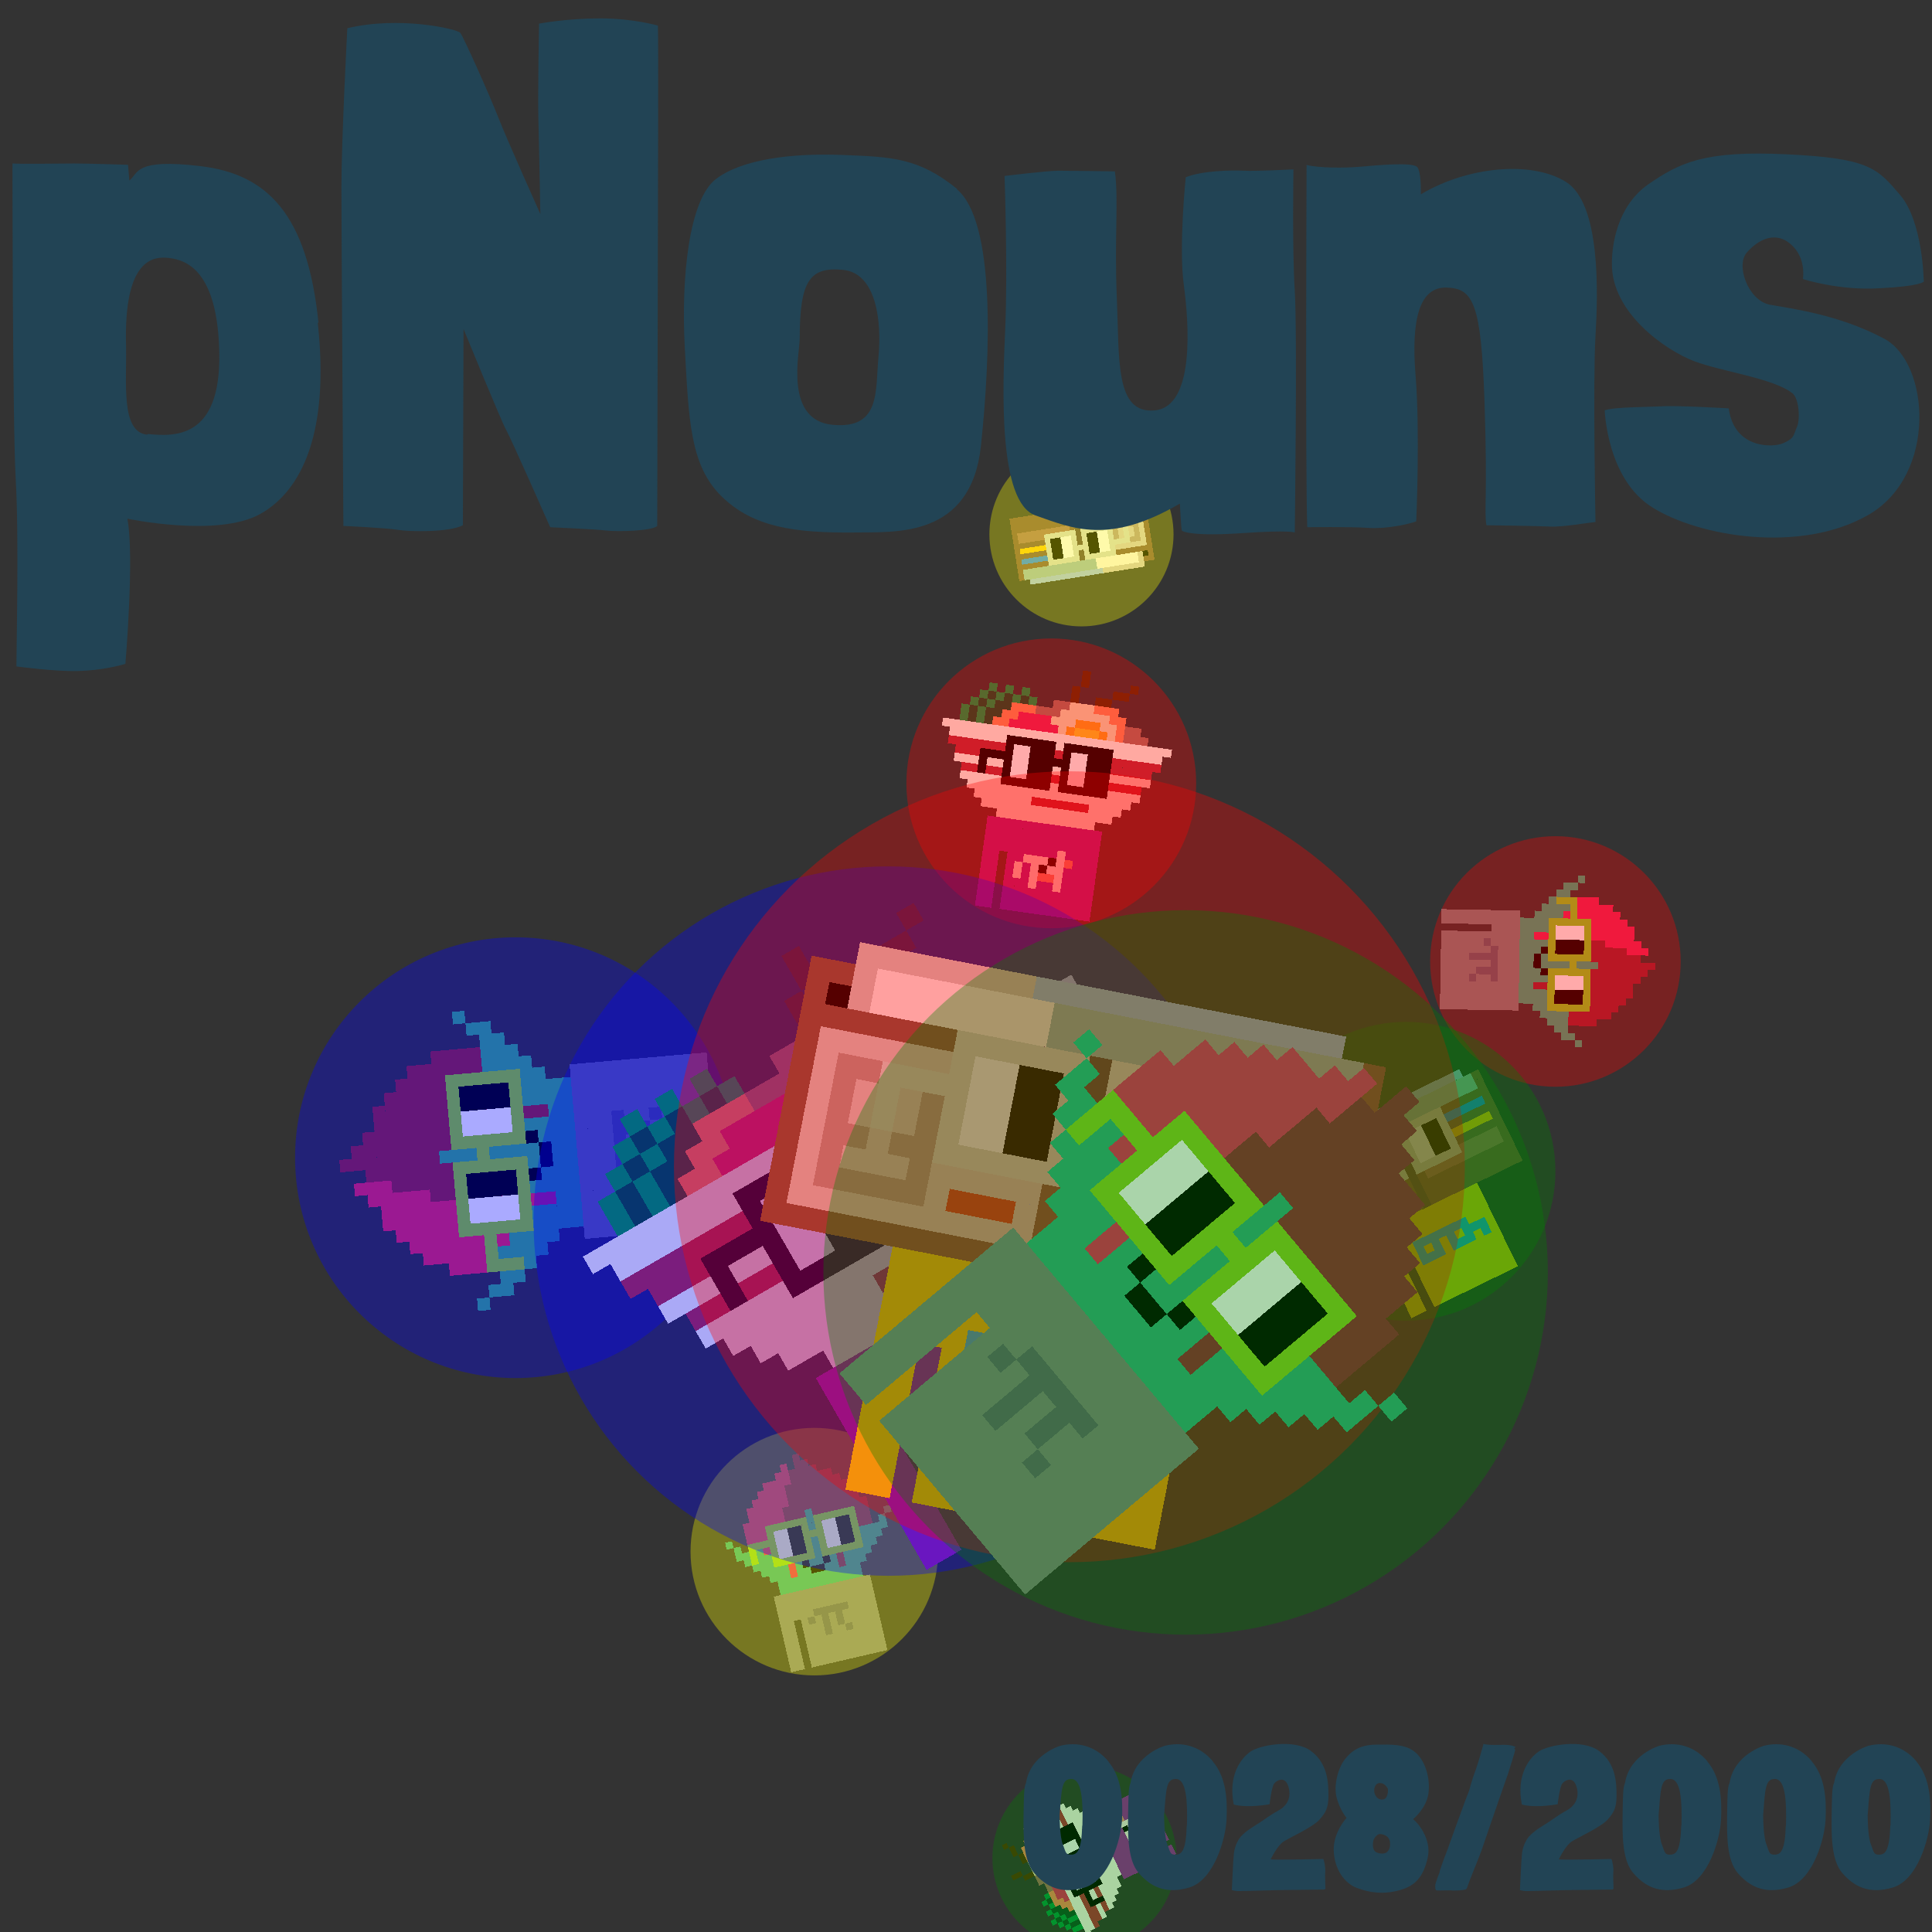 <svg viewBox="0 0 1024 1024"  xmlns="http://www.w3.org/2000/svg">
<rect x="0" y="0" width="1024" height="1024" fill="#333333" stroke="none"/>
<defs>
<g id="nouns28" transform="scale(3.2)" shape-rendering="crispEdges">
<rect width="140" height="10" x="90" y="210" fill="#807f7e" /><rect width="140" height="10" x="90" y="220" fill="#807f7e" /><rect width="140" height="10" x="90" y="230" fill="#807f7e" /><rect width="140" height="10" x="90" y="240" fill="#807f7e" /><rect width="20" height="10" x="90" y="250" fill="#807f7e" /><rect width="110" height="10" x="120" y="250" fill="#807f7e" /><rect width="20" height="10" x="90" y="260" fill="#807f7e" /><rect width="110" height="10" x="120" y="260" fill="#807f7e" /><rect width="20" height="10" x="90" y="270" fill="#807f7e" /><rect width="110" height="10" x="120" y="270" fill="#807f7e" /><rect width="20" height="10" x="90" y="280" fill="#807f7e" /><rect width="110" height="10" x="120" y="280" fill="#807f7e" /><rect width="20" height="10" x="90" y="290" fill="#807f7e" /><rect width="110" height="10" x="120" y="290" fill="#807f7e" /><rect width="20" height="10" x="90" y="300" fill="#807f7e" /><rect width="110" height="10" x="120" y="300" fill="#807f7e" /><rect width="20" height="10" x="90" y="310" fill="#807f7e" /><rect width="110" height="10" x="120" y="310" fill="#807f7e" /><rect width="50" height="10" x="140" y="240" fill="#62616d" /><rect width="10" height="10" x="130" y="250" fill="#62616d" /><rect width="10" height="10" x="150" y="250" fill="#62616d" /><rect width="10" height="10" x="170" y="250" fill="#62616d" /><rect width="10" height="10" x="150" y="260" fill="#62616d" /><rect width="10" height="10" x="170" y="260" fill="#62616d" /><rect width="10" height="10" x="150" y="270" fill="#62616d" /><rect width="10" height="10" x="180" y="270" fill="#62616d" /><rect width="10" height="10" x="160" y="20" fill="#962236" /><rect width="10" height="10" x="140" y="30" fill="#e9265c" /><rect width="20" height="10" x="160" y="30" fill="#962236" /><rect width="20" height="10" x="130" y="40" fill="#e9265c" /><rect width="40" height="10" x="150" y="40" fill="#962236" /><rect width="40" height="10" x="110" y="50" fill="#e9265c" /><rect width="60" height="10" x="150" y="50" fill="#962236" /><rect width="40" height="10" x="100" y="60" fill="#e9265c" /><rect width="80" height="10" x="140" y="60" fill="#962236" /><rect width="50" height="10" x="90" y="70" fill="#e9265c" /><rect width="90" height="10" x="140" y="70" fill="#962236" /><rect width="60" height="10" x="80" y="80" fill="#e9265c" /><rect width="100" height="10" x="140" y="80" fill="#962236" /><rect width="50" height="10" x="80" y="90" fill="#e9265c" /><rect width="110" height="10" x="130" y="90" fill="#962236" /><rect width="60" height="10" x="70" y="100" fill="#e9265c" /><rect width="30" height="10" x="130" y="100" fill="#962236" /><rect width="10" height="10" x="160" y="100" fill="#34ac80" /><rect width="80" height="10" x="170" y="100" fill="#962236" /><rect width="60" height="10" x="70" y="110" fill="#e9265c" /><rect width="30" height="10" x="130" y="110" fill="#962236" /><rect width="10" height="10" x="160" y="110" fill="#34ac80" /><rect width="80" height="10" x="170" y="110" fill="#962236" /><rect width="10" height="10" x="40" y="120" fill="#34ac80" /><rect width="60" height="10" x="70" y="120" fill="#e9265c" /><rect width="20" height="10" x="130" y="120" fill="#962236" /><rect width="20" height="10" x="150" y="120" fill="#34ac80" /><rect width="80" height="10" x="170" y="120" fill="#962236" /><rect width="10" height="10" x="270" y="120" fill="#34ac80" /><rect width="10" height="10" x="50" y="130" fill="#34ac80" /><rect width="70" height="10" x="70" y="130" fill="#e9265c" /><rect width="10" height="10" x="140" y="130" fill="#962236" /><rect width="20" height="10" x="150" y="130" fill="#34ac80" /><rect width="80" height="10" x="170" y="130" fill="#962236" /><rect width="10" height="10" x="260" y="130" fill="#34ac80" /><rect width="40" height="10" x="50" y="140" fill="#34ac80" /><rect width="50" height="10" x="90" y="140" fill="#e9265c" /><rect width="10" height="10" x="140" y="140" fill="#962236" /><rect width="20" height="10" x="150" y="140" fill="#34ac80" /><rect width="60" height="10" x="170" y="140" fill="#962236" /><rect width="40" height="10" x="230" y="140" fill="#34ac80" /><rect width="50" height="10" x="60" y="150" fill="#34ac80" /><rect width="30" height="10" x="110" y="150" fill="#e9265c" /><rect width="10" height="10" x="140" y="150" fill="#962236" /><rect width="20" height="10" x="150" y="150" fill="#34ac80" /><rect width="40" height="10" x="170" y="150" fill="#962236" /><rect width="50" height="10" x="210" y="150" fill="#34ac80" /><rect width="50" height="10" x="70" y="160" fill="#34ac80" /><rect width="20" height="10" x="120" y="160" fill="#e9265c" /><rect width="40" height="10" x="140" y="160" fill="#34ac80" /><rect width="20" height="10" x="180" y="160" fill="#962236" /><rect width="50" height="10" x="200" y="160" fill="#34ac80" /><rect width="40" height="10" x="80" y="170" fill="#34ac80" /><rect width="10" height="10" x="120" y="170" fill="#e9265c" /><rect width="10" height="10" x="130" y="170" fill="#34ac80" /><rect width="10" height="10" x="140" y="170" fill="#000000" /><rect width="20" height="10" x="150" y="170" fill="#34ac80" /><rect width="10" height="10" x="170" y="170" fill="#000000" /><rect width="10" height="10" x="180" y="170" fill="#34ac80" /><rect width="10" height="10" x="190" y="170" fill="#962236" /><rect width="40" height="10" x="200" y="170" fill="#34ac80" /><rect width="30" height="10" x="90" y="180" fill="#34ac80" /><rect width="10" height="10" x="120" y="180" fill="#e9265c" /><rect width="20" height="10" x="130" y="180" fill="#34ac80" /><rect width="20" height="10" x="150" y="180" fill="#000000" /><rect width="20" height="10" x="170" y="180" fill="#34ac80" /><rect width="10" height="10" x="190" y="180" fill="#962236" /><rect width="30" height="10" x="200" y="180" fill="#34ac80" /><rect width="120" height="10" x="100" y="190" fill="#34ac80" /><rect width="120" height="10" x="100" y="200" fill="#34ac80" /><rect width="60" height="10" x="100" y="110" fill="#8dd122" /><rect width="60" height="10" x="170" y="110" fill="#8dd122" /><rect width="10" height="10" x="100" y="120" fill="#8dd122" /><rect width="20" height="10" x="110" y="120" fill="#ffffff" /><rect width="20" height="10" x="130" y="120" fill="#000000" /><rect width="10" height="10" x="150" y="120" fill="#8dd122" /><rect width="10" height="10" x="170" y="120" fill="#8dd122" /><rect width="20" height="10" x="180" y="120" fill="#ffffff" /><rect width="20" height="10" x="200" y="120" fill="#000000" /><rect width="10" height="10" x="220" y="120" fill="#8dd122" /><rect width="40" height="10" x="70" y="130" fill="#8dd122" /><rect width="20" height="10" x="110" y="130" fill="#ffffff" /><rect width="20" height="10" x="130" y="130" fill="#000000" /><rect width="30" height="10" x="150" y="130" fill="#8dd122" /><rect width="20" height="10" x="180" y="130" fill="#ffffff" /><rect width="20" height="10" x="200" y="130" fill="#000000" /><rect width="10" height="10" x="220" y="130" fill="#8dd122" /><rect width="10" height="10" x="70" y="140" fill="#8dd122" /><rect width="10" height="10" x="100" y="140" fill="#8dd122" /><rect width="20" height="10" x="110" y="140" fill="#ffffff" /><rect width="20" height="10" x="130" y="140" fill="#000000" /><rect width="10" height="10" x="150" y="140" fill="#8dd122" /><rect width="10" height="10" x="170" y="140" fill="#8dd122" /><rect width="20" height="10" x="180" y="140" fill="#ffffff" /><rect width="20" height="10" x="200" y="140" fill="#000000" /><rect width="10" height="10" x="220" y="140" fill="#8dd122" /><rect width="10" height="10" x="70" y="150" fill="#8dd122" /><rect width="10" height="10" x="100" y="150" fill="#8dd122" /><rect width="20" height="10" x="110" y="150" fill="#ffffff" /><rect width="20" height="10" x="130" y="150" fill="#000000" /><rect width="10" height="10" x="150" y="150" fill="#8dd122" /><rect width="10" height="10" x="170" y="150" fill="#8dd122" /><rect width="20" height="10" x="180" y="150" fill="#ffffff" /><rect width="20" height="10" x="200" y="150" fill="#000000" /><rect width="10" height="10" x="220" y="150" fill="#8dd122" /><rect width="60" height="10" x="100" y="160" fill="#8dd122" /><rect width="60" height="10" x="170" y="160" fill="#8dd122" />
</g>
<g id="nouns29" transform="scale(3.2)" shape-rendering="crispEdges">
<rect width="140" height="10" x="90" y="210" fill="#9f21a0" /><rect width="140" height="10" x="90" y="220" fill="#9f21a0" /><rect width="140" height="10" x="90" y="230" fill="#9f21a0" /><rect width="140" height="10" x="90" y="240" fill="#9f21a0" /><rect width="20" height="10" x="90" y="250" fill="#9f21a0" /><rect width="110" height="10" x="120" y="250" fill="#9f21a0" /><rect width="20" height="10" x="90" y="260" fill="#9f21a0" /><rect width="110" height="10" x="120" y="260" fill="#9f21a0" /><rect width="20" height="10" x="90" y="270" fill="#9f21a0" /><rect width="110" height="10" x="120" y="270" fill="#9f21a0" /><rect width="20" height="10" x="90" y="280" fill="#9f21a0" /><rect width="110" height="10" x="120" y="280" fill="#9f21a0" /><rect width="20" height="10" x="90" y="290" fill="#9f21a0" /><rect width="110" height="10" x="120" y="290" fill="#9f21a0" /><rect width="20" height="10" x="90" y="300" fill="#9f21a0" /><rect width="110" height="10" x="120" y="300" fill="#9f21a0" /><rect width="20" height="10" x="90" y="310" fill="#9f21a0" /><rect width="110" height="10" x="120" y="310" fill="#9f21a0" /><rect width="10" height="10" x="180" y="240" fill="#fff0ee" /><rect width="30" height="10" x="140" y="250" fill="#fff0ee" /><rect width="10" height="10" x="170" y="250" fill="#000000" /><rect width="10" height="10" x="180" y="250" fill="#fff0ee" /><rect width="10" height="10" x="190" y="250" fill="#f38b7c" /><rect width="10" height="10" x="130" y="260" fill="#fff0ee" /><rect width="10" height="10" x="150" y="260" fill="#fff0ee" /><rect width="10" height="10" x="160" y="260" fill="#000000" /><rect width="20" height="10" x="170" y="260" fill="#fff0ee" /><rect width="10" height="10" x="130" y="270" fill="#fff0ee" /><rect width="10" height="10" x="150" y="270" fill="#fff0ee" /><rect width="20" height="10" x="160" y="270" fill="#f38b7c" /><rect width="10" height="10" x="180" y="270" fill="#fff0ee" /><rect width="10" height="10" x="150" y="280" fill="#fff0ee" /><rect width="10" height="10" x="180" y="280" fill="#fff0ee" /><rect width="10" height="10" x="180" y="20" fill="#552e05" /><rect width="10" height="10" x="180" y="30" fill="#552e05" /><rect width="10" height="10" x="240" y="30" fill="#552e05" /><rect width="10" height="10" x="170" y="40" fill="#552e05" /><rect width="20" height="10" x="220" y="40" fill="#552e05" /><rect width="10" height="10" x="70" y="50" fill="#049d43" /><rect width="10" height="10" x="90" y="50" fill="#049d43" /><rect width="10" height="10" x="110" y="50" fill="#049d43" /><rect width="10" height="10" x="170" y="50" fill="#552e05" /><rect width="20" height="10" x="200" y="50" fill="#552e05" /><rect width="10" height="10" x="60" y="60" fill="#049d43" /><rect width="10" height="10" x="70" y="60" fill="#0b5027" /><rect width="10" height="10" x="80" y="60" fill="#049d43" /><rect width="10" height="10" x="90" y="60" fill="#0b5027" /><rect width="10" height="10" x="100" y="60" fill="#049d43" /><rect width="10" height="10" x="110" y="60" fill="#0b5027" /><rect width="10" height="10" x="120" y="60" fill="#049d43" /><rect width="20" height="10" x="150" y="60" fill="#a86f60" /><rect width="30" height="10" x="170" y="60" fill="#f8ddb0" /><rect width="30" height="10" x="200" y="60" fill="#fd8b5b" /><rect width="10" height="10" x="50" y="70" fill="#049d43" /><rect width="10" height="10" x="60" y="70" fill="#0b5027" /><rect width="10" height="10" x="70" y="70" fill="#049d43" /><rect width="20" height="10" x="80" y="70" fill="#0b5027" /><rect width="30" height="10" x="100" y="70" fill="#fd8b5b" /><rect width="30" height="10" x="130" y="70" fill="#a86f60" /><rect width="60" height="10" x="160" y="70" fill="#f8ddb0" /><rect width="20" height="10" x="220" y="70" fill="#fd8b5b" /><rect width="10" height="10" x="40" y="80" fill="#049d43" /><rect width="10" height="10" x="50" y="80" fill="#0b5027" /><rect width="10" height="10" x="60" y="80" fill="#049d43" /><rect width="20" height="10" x="70" y="80" fill="#0b5027" /><rect width="20" height="10" x="90" y="80" fill="#fd8b5b" /><rect width="40" height="10" x="110" y="80" fill="#e9265c" /><rect width="30" height="10" x="150" y="80" fill="#f8ddb0" /><rect width="30" height="10" x="180" y="80" fill="#ffa21e" /><rect width="20" height="10" x="210" y="80" fill="#f8ddb0" /><rect width="10" height="10" x="230" y="80" fill="#fd8b5b" /><rect width="20" height="10" x="240" y="80" fill="#a86f60" /><rect width="10" height="10" x="40" y="90" fill="#049d43" /><rect width="10" height="10" x="50" y="90" fill="#0b5027" /><rect width="10" height="10" x="60" y="90" fill="#049d43" /><rect width="10" height="10" x="70" y="90" fill="#0b5027" /><rect width="20" height="10" x="80" y="90" fill="#fd8b5b" /><rect width="60" height="10" x="100" y="90" fill="#e9265c" /><rect width="10" height="10" x="160" y="90" fill="#f8ddb0" /><rect width="10" height="10" x="170" y="90" fill="#ffa21e" /><rect width="30" height="10" x="180" y="90" fill="#ffc925" /><rect width="10" height="10" x="210" y="90" fill="#ffa21e" /><rect width="10" height="10" x="220" y="90" fill="#f8ddb0" /><rect width="10" height="10" x="230" y="90" fill="#fd8b5b" /><rect width="30" height="10" x="240" y="90" fill="#a86f60" /><rect width="280" height="10" x="20" y="100" fill="#fffdf2" /><rect width="260" height="10" x="30" y="110" fill="#fffdf2" /><rect width="260" height="10" x="30" y="120" fill="#b92b3c" /><rect width="240" height="10" x="40" y="130" fill="#b92b3c" /><rect width="240" height="10" x="40" y="140" fill="#fffdf2" /><rect width="220" height="10" x="50" y="150" fill="#b92b3c" /><rect width="220" height="10" x="50" y="160" fill="#fffdf2" /><rect width="200" height="10" x="60" y="170" fill="#fffdf2" /><rect width="70" height="10" x="70" y="180" fill="#fffdf2" /><rect width="70" height="10" x="140" y="180" fill="#b92b3c" /><rect width="40" height="10" x="210" y="180" fill="#fffdf2" /><rect width="160" height="10" x="80" y="190" fill="#fffdf2" /><rect width="120" height="10" x="100" y="200" fill="#fffdf2" /><rect width="60" height="10" x="100" y="110" fill="#000000" /><rect width="60" height="10" x="170" y="110" fill="#000000" /><rect width="10" height="10" x="100" y="120" fill="#000000" /><rect width="20" height="10" x="110" y="120" fill="#ffffff" /><rect width="30" height="10" x="130" y="120" fill="#000000" /><rect width="10" height="10" x="170" y="120" fill="#000000" /><rect width="20" height="10" x="180" y="120" fill="#ffffff" /><rect width="30" height="10" x="200" y="120" fill="#000000" /><rect width="40" height="10" x="70" y="130" fill="#000000" /><rect width="20" height="10" x="110" y="130" fill="#ffffff" /><rect width="50" height="10" x="130" y="130" fill="#000000" /><rect width="20" height="10" x="180" y="130" fill="#ffffff" /><rect width="30" height="10" x="200" y="130" fill="#000000" /><rect width="10" height="10" x="70" y="140" fill="#000000" /><rect width="10" height="10" x="100" y="140" fill="#000000" /><rect width="20" height="10" x="110" y="140" fill="#ffffff" /><rect width="30" height="10" x="130" y="140" fill="#000000" /><rect width="10" height="10" x="170" y="140" fill="#000000" /><rect width="20" height="10" x="180" y="140" fill="#ffffff" /><rect width="30" height="10" x="200" y="140" fill="#000000" /><rect width="10" height="10" x="70" y="150" fill="#000000" /><rect width="10" height="10" x="100" y="150" fill="#000000" /><rect width="20" height="10" x="110" y="150" fill="#ffffff" /><rect width="30" height="10" x="130" y="150" fill="#000000" /><rect width="10" height="10" x="170" y="150" fill="#000000" /><rect width="20" height="10" x="180" y="150" fill="#ffffff" /><rect width="30" height="10" x="200" y="150" fill="#000000" /><rect width="60" height="10" x="100" y="160" fill="#000000" /><rect width="60" height="10" x="170" y="160" fill="#000000" />
</g>
<g id="nouns30" transform="scale(3.2)" shape-rendering="crispEdges">
<rect width="140" height="10" x="90" y="210" fill="#eed811" /><rect width="140" height="10" x="90" y="220" fill="#eed811" /><rect width="140" height="10" x="90" y="230" fill="#eed811" /><rect width="140" height="10" x="90" y="240" fill="#eed811" /><rect width="20" height="10" x="90" y="250" fill="#eed811" /><rect width="110" height="10" x="120" y="250" fill="#eed811" /><rect width="20" height="10" x="90" y="260" fill="#eed811" /><rect width="110" height="10" x="120" y="260" fill="#eed811" /><rect width="20" height="10" x="90" y="270" fill="#eed811" /><rect width="110" height="10" x="120" y="270" fill="#eed811" /><rect width="20" height="10" x="90" y="280" fill="#eed811" /><rect width="110" height="10" x="120" y="280" fill="#eed811" /><rect width="20" height="10" x="90" y="290" fill="#eed811" /><rect width="110" height="10" x="120" y="290" fill="#eed811" /><rect width="20" height="10" x="90" y="300" fill="#eed811" /><rect width="110" height="10" x="120" y="300" fill="#eed811" /><rect width="20" height="10" x="90" y="310" fill="#eed811" /><rect width="110" height="10" x="120" y="310" fill="#eed811" /><rect width="70" height="10" x="130" y="240" fill="#26b1f3" /><rect width="10" height="10" x="130" y="250" fill="#26b1f3" /><rect width="10" height="10" x="150" y="250" fill="#26b1f3" /><rect width="10" height="10" x="170" y="250" fill="#26b1f3" /><rect width="30" height="10" x="190" y="250" fill="#26b1f3" /><rect width="30" height="10" x="130" y="260" fill="#26b1f3" /><rect width="30" height="10" x="170" y="260" fill="#26b1f3" /><rect width="10" height="10" x="210" y="260" fill="#26b1f3" /><rect width="80" height="10" x="50" y="80" fill="#d6c3be" /><rect width="140" height="10" x="130" y="80" fill="#a3baed" /><rect width="20" height="10" x="30" y="90" fill="#7e5243" /><rect width="10" height="10" x="50" y="90" fill="#d6c3be" /><rect width="80" height="10" x="60" y="90" fill="#fff0ee" /><rect width="140" height="10" x="140" y="90" fill="#9cb4b8" /><rect width="10" height="10" x="280" y="90" fill="#7e5243" /><rect width="10" height="10" x="30" y="100" fill="#7e5243" /><rect width="10" height="10" x="40" y="100" fill="#000000" /><rect width="10" height="10" x="50" y="100" fill="#d6c3be" /><rect width="80" height="10" x="60" y="100" fill="#fff0ee" /><rect width="140" height="10" x="140" y="100" fill="#9cb4b8" /><rect width="10" height="10" x="280" y="100" fill="#7e5243" /><rect width="130" height="10" x="30" y="110" fill="#7e5243" /><rect width="10" height="10" x="160" y="110" fill="#5a423f" /><rect width="120" height="10" x="170" y="110" fill="#7e5243" /><rect width="10" height="10" x="30" y="120" fill="#7e5243" /><rect width="110" height="10" x="40" y="120" fill="#d6c3be" /><rect width="10" height="10" x="150" y="120" fill="#7e5243" /><rect width="10" height="10" x="160" y="120" fill="#5a423f" /><rect width="10" height="10" x="170" y="120" fill="#7e5243" /><rect width="100" height="10" x="180" y="120" fill="#2b83f6" /><rect width="10" height="10" x="280" y="120" fill="#7e5243" /><rect width="10" height="10" x="30" y="130" fill="#7e5243" /><rect width="10" height="10" x="40" y="130" fill="#d6c3be" /><rect width="50" height="10" x="50" y="130" fill="#b2958d" /><rect width="50" height="10" x="100" y="130" fill="#d6c3be" /><rect width="10" height="10" x="150" y="130" fill="#7e5243" /><rect width="10" height="10" x="160" y="130" fill="#5a423f" /><rect width="120" height="10" x="170" y="130" fill="#7e5243" /><rect width="10" height="10" x="30" y="140" fill="#7e5243" /><rect width="10" height="10" x="40" y="140" fill="#d6c3be" /><rect width="10" height="10" x="50" y="140" fill="#b2958d" /><rect width="30" height="10" x="60" y="140" fill="#d6c3be" /><rect width="10" height="10" x="90" y="140" fill="#b2958d" /><rect width="50" height="10" x="100" y="140" fill="#d6c3be" /><rect width="10" height="10" x="150" y="140" fill="#7e5243" /><rect width="10" height="10" x="160" y="140" fill="#5a423f" /><rect width="10" height="10" x="170" y="140" fill="#7e5243" /><rect width="100" height="10" x="180" y="140" fill="#ffc110" /><rect width="10" height="10" x="280" y="140" fill="#7e5243" /><rect width="10" height="10" x="30" y="150" fill="#7e5243" /><rect width="10" height="10" x="40" y="150" fill="#d6c3be" /><rect width="10" height="10" x="50" y="150" fill="#b2958d" /><rect width="30" height="10" x="60" y="150" fill="#d6c3be" /><rect width="10" height="10" x="90" y="150" fill="#b2958d" /><rect width="50" height="10" x="100" y="150" fill="#d6c3be" /><rect width="10" height="10" x="150" y="150" fill="#7e5243" /><rect width="10" height="10" x="160" y="150" fill="#5a423f" /><rect width="120" height="10" x="170" y="150" fill="#7e5243" /><rect width="10" height="10" x="30" y="160" fill="#7e5243" /><rect width="10" height="10" x="40" y="160" fill="#d6c3be" /><rect width="20" height="10" x="50" y="160" fill="#b2958d" /><rect width="10" height="10" x="70" y="160" fill="#d6c3be" /><rect width="20" height="10" x="80" y="160" fill="#b2958d" /><rect width="50" height="10" x="100" y="160" fill="#d6c3be" /><rect width="10" height="10" x="150" y="160" fill="#7e5243" /><rect width="10" height="10" x="160" y="160" fill="#5a423f" /><rect width="10" height="10" x="170" y="160" fill="#7e5243" /><rect width="100" height="10" x="180" y="160" fill="#a86f60" /><rect width="10" height="10" x="280" y="160" fill="#7e5243" /><rect width="10" height="10" x="30" y="170" fill="#7e5243" /><rect width="10" height="10" x="40" y="170" fill="#d6c3be" /><rect width="10" height="10" x="50" y="170" fill="#b2958d" /><rect width="30" height="10" x="60" y="170" fill="#d6c3be" /><rect width="10" height="10" x="90" y="170" fill="#b2958d" /><rect width="50" height="10" x="100" y="170" fill="#d6c3be" /><rect width="10" height="10" x="150" y="170" fill="#7e5243" /><rect width="10" height="10" x="160" y="170" fill="#5a423f" /><rect width="10" height="10" x="170" y="170" fill="#7e5243" /><rect width="100" height="10" x="180" y="170" fill="#a86f60" /><rect width="10" height="10" x="280" y="170" fill="#7e5243" /><rect width="10" height="10" x="30" y="180" fill="#7e5243" /><rect width="10" height="10" x="40" y="180" fill="#d6c3be" /><rect width="50" height="10" x="50" y="180" fill="#b2958d" /><rect width="10" height="10" x="100" y="180" fill="#d6c3be" /><rect width="30" height="10" x="110" y="180" fill="#d9391f" /><rect width="10" height="10" x="140" y="180" fill="#d6c3be" /><rect width="10" height="10" x="150" y="180" fill="#7e5243" /><rect width="10" height="10" x="160" y="180" fill="#5a423f" /><rect width="120" height="10" x="170" y="180" fill="#7e5243" /><rect width="10" height="10" x="30" y="190" fill="#7e5243" /><rect width="110" height="10" x="40" y="190" fill="#d6c3be" /><rect width="10" height="10" x="150" y="190" fill="#7e5243" /><rect width="10" height="10" x="160" y="190" fill="#5a423f" /><rect width="120" height="10" x="170" y="190" fill="#7e5243" /><rect width="130" height="10" x="30" y="200" fill="#7e5243" /><rect width="10" height="10" x="160" y="200" fill="#5a423f" /><rect width="120" height="10" x="170" y="200" fill="#7e5243" /><rect width="60" height="10" x="100" y="110" fill="#d7d3cd" /><rect width="60" height="10" x="170" y="110" fill="#d7d3cd" /><rect width="10" height="10" x="100" y="120" fill="#d7d3cd" /><rect width="20" height="10" x="110" y="120" fill="#fdf8ff" /><rect width="20" height="10" x="130" y="120" fill="#000000" /><rect width="10" height="10" x="150" y="120" fill="#d7d3cd" /><rect width="10" height="10" x="170" y="120" fill="#d7d3cd" /><rect width="20" height="10" x="180" y="120" fill="#fdf8ff" /><rect width="20" height="10" x="200" y="120" fill="#000000" /><rect width="10" height="10" x="220" y="120" fill="#d7d3cd" /><rect width="40" height="10" x="70" y="130" fill="#d7d3cd" /><rect width="20" height="10" x="110" y="130" fill="#fdf8ff" /><rect width="20" height="10" x="130" y="130" fill="#000000" /><rect width="30" height="10" x="150" y="130" fill="#d7d3cd" /><rect width="20" height="10" x="180" y="130" fill="#fdf8ff" /><rect width="20" height="10" x="200" y="130" fill="#000000" /><rect width="10" height="10" x="220" y="130" fill="#d7d3cd" /><rect width="10" height="10" x="70" y="140" fill="#d7d3cd" /><rect width="10" height="10" x="100" y="140" fill="#d7d3cd" /><rect width="20" height="10" x="110" y="140" fill="#fdf8ff" /><rect width="20" height="10" x="130" y="140" fill="#000000" /><rect width="10" height="10" x="150" y="140" fill="#d7d3cd" /><rect width="10" height="10" x="170" y="140" fill="#d7d3cd" /><rect width="20" height="10" x="180" y="140" fill="#fdf8ff" /><rect width="20" height="10" x="200" y="140" fill="#000000" /><rect width="10" height="10" x="220" y="140" fill="#d7d3cd" /><rect width="10" height="10" x="70" y="150" fill="#d7d3cd" /><rect width="10" height="10" x="100" y="150" fill="#d7d3cd" /><rect width="20" height="10" x="110" y="150" fill="#fdf8ff" /><rect width="20" height="10" x="130" y="150" fill="#000000" /><rect width="10" height="10" x="150" y="150" fill="#d7d3cd" /><rect width="10" height="10" x="170" y="150" fill="#d7d3cd" /><rect width="20" height="10" x="180" y="150" fill="#fdf8ff" /><rect width="20" height="10" x="200" y="150" fill="#000000" /><rect width="10" height="10" x="220" y="150" fill="#d7d3cd" /><rect width="60" height="10" x="100" y="160" fill="#d7d3cd" /><rect width="60" height="10" x="170" y="160" fill="#d7d3cd" />
</g>
<g x_x="x" id="circles28"><g x_x="x" transform="translate(102,204) scale(0.8)"><g x_x="x"><use href="#nouns28" transform="translate(827 306) scale(0.148) rotate(91,512,512)"/>
<circle cx="903" cy="382" r="83" fill="red" opacity="0.333"/>
</g>
<g x_x="x"><use href="#nouns29" transform="translate(535 920) scale(0.109) rotate(244,512,512)"/>
<circle cx="591" cy="976" r="61" fill="green" opacity="0.333"/>
</g>
<g x_x="x"><use href="#nouns30" transform="translate(533 43) scale(0.109) rotate(171,512,512)"/>
<circle cx="589" cy="99" r="61" fill="yellow" opacity="0.333"/>
</g>
<g x_x="x"><use href="#nouns28" transform="translate(81 379) scale(0.259) rotate(265,512,512)"/>
<circle cx="214" cy="512" r="146" fill="blue" opacity="0.333"/>
</g>
<g x_x="x"><use href="#nouns29" transform="translate(481 176) scale(0.171) rotate(368,512,512)"/>
<circle cx="569" cy="264" r="96" fill="red" opacity="0.333"/>
</g>
<g x_x="x"><use href="#nouns30" transform="translate(714 431) scale(0.175) rotate(334,512,512)"/>
<circle cx="804" cy="521" r="99" fill="green" opacity="0.333"/>
</g>
<g x_x="x"><use href="#nouns28" transform="translate(337 698) scale(0.146) rotate(347,512,512)"/>
<circle cx="412" cy="773" r="82" fill="yellow" opacity="0.333"/>
</g>
<g x_x="x"><use href="#nouns29" transform="translate(247 340) scale(0.417) rotate(330,512,512)"/>
<circle cx="461" cy="554" r="235" fill="blue" opacity="0.333"/>
</g>
<g x_x="x"><use href="#nouns30" transform="translate(342 279) scale(0.466) rotate(371,512,512)"/>
<circle cx="581" cy="518" r="262" fill="red" opacity="0.333"/>
</g>
<g x_x="x"><use href="#nouns28" transform="translate(439 369) scale(0.427) rotate(410,512,512)"/>
<circle cx="658" cy="588" r="240" fill="green" opacity="0.333"/>
</g>
</g>
<g x_x="x" fill="#224455" transform="scale(0.348)"><path d="M485 491 c-17 -165 -78 -226 -180 -238 -101 -12 -94 11 -108 22 l-2 -24 s-60 -2 -82 -2 -81 1 -94 0 c0 0 0 395 5 482 5 86 1 257 1 284 0 0 59 8 94 7 s63 -8 72 -11 c0 0 14 -165 3 -221 0 0 137 29 202 -7 s106 -127 88 -291 Zm-261 171 c-40 -4 -31 -78 -32 -134 -4 -135 42 -138 66 -135 24 3 74 17 76 146 2 130 -69 126 -109 122 Z"/>
<path d="M31 43 s-9 170 -9 243 3 503 3 515 c0 0 65 3 83 6 s78 4 99 -7 c0 0 1 -286 1 -299 0 0 58 142 65 154 s67 148 67 148 c0 0 69 3 85 5 s70 1 78 -7 c0 0 1 -404 1 -434 s1 -316 0 -328 c0 0 -37 -11 -88 -11 s-93 8 -93 8 c0 0 -2 109 -1 145 s3 145 3 145 c0 0 -52 -116 -64 -147 s-53 -123 -58 -129 S110 24 31 43 Z" transform="translate(498 0)"/>
<path d="M434 288 c-59 -48 -100 -49 -175 -52 -75 -3 -153 6 -193 37 -40 31 -53 147 -47 257 6 110 8 179 56 226 48 47 111 56 204 55 60 -1 176 9 191 -132 15 -141 22 -343 -37 -391 Zm-120 255 c-5 52 4 111 -70 104 -74 -7 -50 -110 -50 -131 0 -88 15 -110 66 -105 51 5 59 79 54 132 Z" transform="translate(1024 0)"/>
<path d="M8 268 s5 143 1 233 -11 264 46 284 112 45 220 -18 c0 0 2 39 3 41 s19 9 92 4 80 -1 80 -1 c0 0 4 -306 0 -368 s-2 -185 -2 -185 c0 0 -58 3 -76 2 s-64 0 -88 10 c0 0 -11 105 -3 164 s17 185 -44 191 -54 -77 -58 -171 3 -149 -3 -193 c0 0 -69 -1 -86 -1 s-82 8 -82 8 Z" transform="translate(1522 0)"/>
<path d="M7 251 s-2 467 1 552 c0 0 65 -1 93 1 s63 -6 73 -10 c0 0 6 -136 -1 -222 s6 -135 47 -134 53 24 58 174 -1 165 3 188 c0 0 78 1 97 2 s58 -6 69 -7 c0 0 -4 -217 0 -283 s8 -202 -45 -235 -151 -23 -221 19 c0 0 1 -32 -5 -41 s-64 -3 -88 -1 -63 2 -82 -3 Z" transform="translate(1983 0)"/>
<path d="M5 624 s3 106 73 149 c70 44 225 71 329 11 105 -61 93 -231 24 -268 -69 -37 -142 -46 -175 -52 -33 -7 -52 -61 -34 -80 18 -20 39 -28 58 -18 19 11 30 32 27 59 0 0 55 18 117 14 62 -3 67 -10 67 -10 0 0 -1 -91 -36 -132 -35 -41 -47 -56 -173 -62 -126 -6 -163 13 -211 46 -48 34 -55 94 -55 120 -1 76 83 133 125 149 s121 26 150 49 c10 8 12 39 7 51 -6 13 -3 17 -21 25 -15 7 -75 9 -83 -53 0 0 -83 -5 -105 -3 -22 1 -71 1 -84 6 Z" transform="translate(2439 0)"/>
</g>
<g x_x="x" fill="#224455" transform="translate(541 922) scale(0.1)"><path d="M465 116 C394 31 297 11 210 33 c0 0 -158 46 -182 197 -12 25 -11 75 -13 176 -1 101 -2 235 57 302 59 68 139 115 268 76 s192 -254 197 -361 c5 -107 -2 -223 -73 -307 Zm-139 340 c-4 131 -26 153 -57 154 -32 1 -29 -11 -46 -55 -17 -43 -17 -154 -17 -154 11 -142 11 -194 64 -192 s61 115 57 247 Z"/>
<path d="M465 116 C394 31 297 11 210 33 c0 0 -158 46 -182 197 -12 25 -11 75 -13 176 -1 101 -2 235 57 302 59 68 139 115 268 76 s192 -254 197 -361 c5 -107 -2 -223 -73 -307 Zm-139 340 c-4 131 -26 153 -57 154 -32 1 -29 -11 -46 -55 -17 -43 -17 -154 -17 -154 11 -142 11 -194 64 -192 s61 115 57 247 Z" transform="translate(554 0)"/>
<path d="M211 343 s10 -90 24 -109 57 -42 75 13 -2 102 -52 129 -76 51 -129 83 -74 59 -78 65 -24 36 -29 79 -10 187 -11 195 c0 0 15 4 30 5 s189 -5 212 -5 238 -3 246 -3 8 -6 8 -9 -3 -73 -1 -85 -3 -52 -10 -68 c0 0 -252 6 -279 2 0 0 35 -75 72 -97 s153 -76 185 -112 49 -59 49 -129 -4 -170 -92 -236 -270 -32 -320 2 S-10 187 21 344 c0 0 57 21 190 -1 Z" transform="translate(1108 0)"/>
<path d="M431 423 s71 -58 82 -137 c11 -79 -16 -173 -69 -218 -52 -45 -129 -42 -211 -41 -82 1 -129 33 -164 79 S9 244 27 310 c18 66 52 105 52 105 0 0 -71 77 -68 173 3 96 55 174 124 199 69 25 137 35 223 12 85 -23 127 -69 151 -172 24 -103 -61 -196 -78 -205 ZM254 231 c28 -3 43 28 44 30 1 3 4 57 -31 57 s-41 -40 -41 -40 c-2 -13 0 -44 28 -48 Zm37 367 c-4 4 -26 12 -53 0 s-18 -57 -18 -57 c3 -22 24 -39 33 -40 s51 3 56 42 c5 39 -14 51 -18 55 Z" transform="translate(1648 0)"/>
<path d="M110 800 s52 2 76 -6 c0 0 5 -3 12 -26 s57 -142 72 -185 78 -229 91 -265 40 -113 48 -137 38 -122 38 -126 -4 -7 -6 -7 c0 0 3 -6 9 -7 0 0 -15 -15 -74 -13 s-86 -1 -97 -5 c0 0 -28 102 -41 136 s-28 83 -28 85 -9 34 -14 44 -65 177 -71 192 -38 108 -43 119 -42 112 -35 102 c0 0 -25 63 -24 73 s-3 26 12 26 74 -1 74 -1 Z" transform="translate(2174 0)"/>
<path d="M211 343 s10 -90 24 -109 57 -42 75 13 -2 102 -52 129 -76 51 -129 83 -74 59 -78 65 -24 36 -29 79 -10 187 -11 195 c0 0 15 4 30 5 s189 -5 212 -5 238 -3 246 -3 8 -6 8 -9 -3 -73 -1 -85 -3 -52 -10 -68 c0 0 -252 6 -279 2 0 0 35 -75 72 -97 s153 -76 185 -112 49 -59 49 -129 -4 -170 -92 -236 -270 -32 -320 2 S-10 187 21 344 c0 0 57 21 190 -1 Z" transform="translate(2635 0)"/>
<path d="M465 116 C394 31 297 11 210 33 c0 0 -158 46 -182 197 -12 25 -11 75 -13 176 -1 101 -2 235 57 302 59 68 139 115 268 76 s192 -254 197 -361 c5 -107 -2 -223 -73 -307 Zm-139 340 c-4 131 -26 153 -57 154 -32 1 -29 -11 -46 -55 -17 -43 -17 -154 -17 -154 11 -142 11 -194 64 -192 s61 115 57 247 Z" transform="translate(3175 0)"/>
<path d="M465 116 C394 31 297 11 210 33 c0 0 -158 46 -182 197 -12 25 -11 75 -13 176 -1 101 -2 235 57 302 59 68 139 115 268 76 s192 -254 197 -361 c5 -107 -2 -223 -73 -307 Zm-139 340 c-4 131 -26 153 -57 154 -32 1 -29 -11 -46 -55 -17 -43 -17 -154 -17 -154 11 -142 11 -194 64 -192 s61 115 57 247 Z" transform="translate(3729 0)"/>
<path d="M465 116 C394 31 297 11 210 33 c0 0 -158 46 -182 197 -12 25 -11 75 -13 176 -1 101 -2 235 57 302 59 68 139 115 268 76 s192 -254 197 -361 c5 -107 -2 -223 -73 -307 Zm-139 340 c-4 131 -26 153 -57 154 -32 1 -29 -11 -46 -55 -17 -43 -17 -154 -17 -154 11 -142 11 -194 64 -192 s61 115 57 247 Z" transform="translate(4283 0)"/>
</g>
</g>
</defs>
<use href="#circles28" />
</svg>
